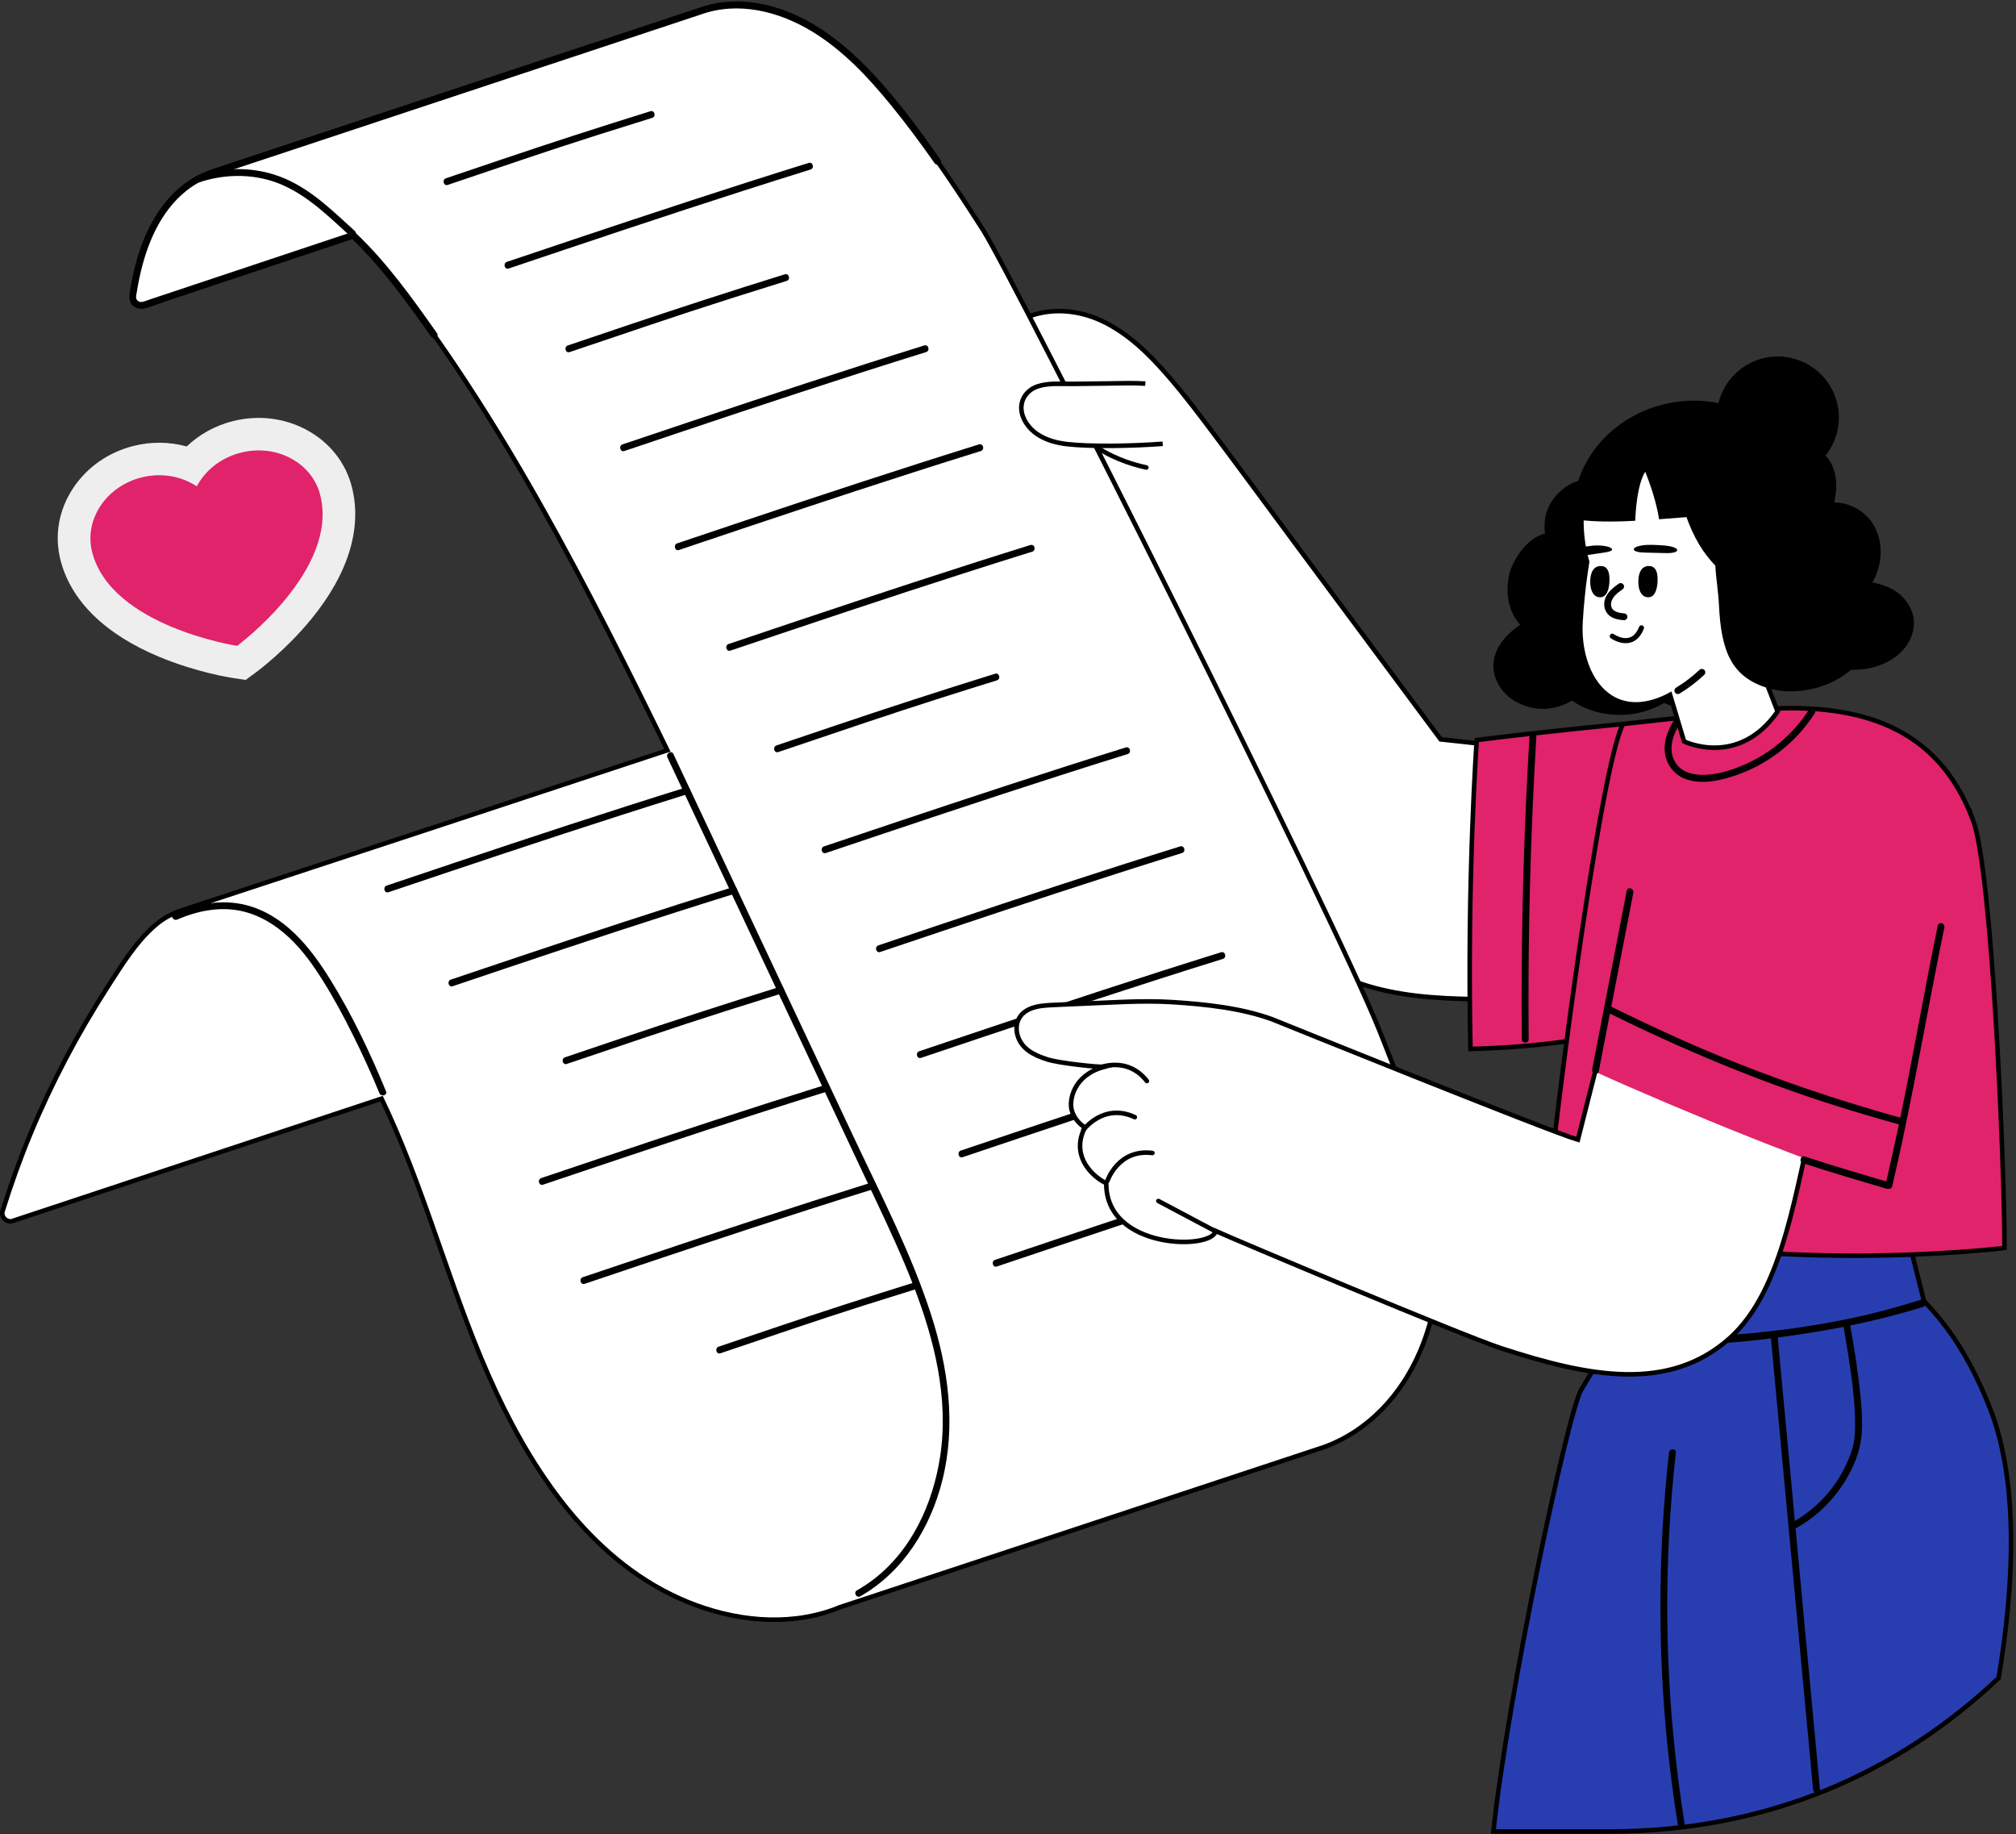 <svg width="454" height="413" viewBox="0 0 454 413" fill="none" xmlns="http://www.w3.org/2000/svg">
<rect x="0" y="0" width="454" height="413" fill="#333333" stroke="none"/>
<g clip-path="url(#clip0_193_1162)">
<path d="M403.234 114.353C399.187 107.664 397.398 100.083 391.811 96.46C387.234 93.491 380.966 92.912 376.218 95.728C375.848 95.649 375.557 95.666 375.287 95.642C367.617 95.044 363.412 98.157 358.862 104.332C358.017 105.482 357.285 106.73 356.669 108.034C352.102 108.591 348.353 113.076 347.939 116.871C347.815 117.982 347.75 119.084 347.939 120.141C343.614 121.123 340.47 126.566 339.844 129.481C339.194 132.508 339.386 135.748 340.847 138.526C341.264 139.317 341.781 140.042 342.379 140.675C341.5 141.229 340.693 141.886 340.005 142.522C337.665 144.684 336.009 147.555 336.355 150.822C336.673 153.843 338.784 156.603 341.418 158.027C345.852 160.421 350.296 159.942 354.008 157.753C356.464 159.508 359.519 160.521 362.543 160.846C366.461 161.266 370.754 160.637 374.723 158.283C378.373 159.953 382.838 159.44 386.218 157.339C388.53 155.902 390.309 153.689 390.768 151.195C399.136 150.394 410.641 149.265 416.662 142.84C426.057 132.813 408.503 123.046 403.238 114.349L403.234 114.353Z" fill="black"/>
<path d="M450.086 377.834C427.75 398.949 398.479 412.391 362.458 412.397H336.314C339.485 382.141 352.985 318.32 356.081 312.942C367.607 292.959 386.303 273.948 410.172 280.157C418.486 282.316 436.696 287.465 448.26 317.41C454.531 333.657 453.686 356.38 450.086 377.834Z" fill="#283EB0" stroke="black" stroke-width="1.026" stroke-miterlimit="10"/>
<path d="M397.364 285.854C398.783 301.057 400.206 316.264 401.626 331.467C403.06 346.811 404.493 362.155 405.927 377.499C406.72 385.983 407.511 394.464 408.304 402.948C408.397 403.93 409.946 403.94 409.851 402.948C408.431 387.745 407.008 372.538 405.588 357.334C404.154 341.991 402.721 326.647 401.288 311.303C400.494 302.819 399.704 294.338 398.91 285.854C398.817 284.872 397.268 284.861 397.364 285.854Z" fill="black"/>
<path d="M404.001 344.358C408.551 341.933 412.417 338.33 415.198 333.989C417.411 330.533 419.053 326.599 419.269 322.47C419.474 318.583 419.053 314.653 418.578 310.797C418.003 306.148 417.233 301.526 416.385 296.921C415.564 292.463 414.654 288.019 413.723 283.585C413.518 282.61 412.026 283.024 412.232 283.996C413.939 292.104 415.578 300.236 416.724 308.447C417.281 312.439 417.753 316.479 417.767 320.513C417.774 321.936 417.74 323.383 417.473 324.783C417.066 326.91 416.187 328.997 415.191 330.913C412.519 336.052 408.332 340.297 403.217 343.021C402.338 343.489 403.118 344.827 403.997 344.358H404.001Z" fill="black"/>
<path d="M433.278 292.99L427.945 271.708C427.945 271.708 372.441 280.958 362.287 281.15C352.133 281.341 357.497 299.333 357.497 299.333C357.497 299.333 382.772 308.83 433.278 292.994V292.99Z" fill="#283EB0" stroke="black" stroke-width="1.026" stroke-miterlimit="10"/>
<path d="M360.073 302.35C379.334 303.353 398.759 302.258 417.651 298.259C422.83 297.164 427.959 295.843 433.022 294.307C433.973 294.02 433.566 292.525 432.611 292.816C414.497 298.32 395.602 300.876 376.693 301.139C371.151 301.218 365.605 301.095 360.07 300.807C359.074 300.756 359.078 302.302 360.07 302.354L360.073 302.35Z" fill="black"/>
<path d="M375.848 327.085C373.443 348.779 373.269 370.704 375.444 392.425C376.06 398.57 376.864 404.693 377.839 410.79C377.997 411.772 379.488 411.354 379.331 410.379C375.893 388.895 374.743 367.064 375.896 345.337C376.218 339.24 376.724 333.154 377.398 327.085C377.507 326.096 375.958 326.103 375.852 327.085H375.848Z" fill="black"/>
<path d="M413.385 195.417C410.333 188.024 403.261 183.347 396.176 180.282C386.953 176.286 376.922 173.935 367.069 172.105C356.703 170.179 346.211 168.944 335.742 167.73C331.975 167.292 328.205 166.885 324.435 166.484L314.227 152.755C307.015 143.056 299.81 133.358 292.609 123.652C285.462 114.025 278.39 104.336 271.155 94.774C267.754 90.279 264.258 85.821 260.399 81.705C256.978 78.058 253.149 74.723 248.634 72.496C244.142 70.282 239.044 69.42 234.121 70.532C229.684 71.534 225.777 73.984 223.423 77.887C221.073 79.858 220.625 83.207 220.926 86.269C221.121 88.25 221.624 90.197 222.058 92.133C222.575 94.439 223.126 96.738 223.697 99.03C225.89 107.819 260.105 181.719 287.025 209.101C301.072 223.388 316.361 225.037 336.3 224.989C339.916 224.982 351.072 224.373 354.702 224.24C355.602 224.322 356.505 224.404 357.405 224.486C363.484 225.057 369.567 225.608 375.65 226.159C385.838 227.079 397.295 227.791 405.831 221.068C406.156 220.812 406.47 220.548 406.778 220.278C406.977 221.79 409.19 222.577 409.974 220.853C413.515 213.087 416.84 203.795 413.378 195.417H413.385Z" fill="white" stroke="black" stroke-width="1.026" stroke-miterlimit="10"/>
<path d="M399.625 218.865C401.438 217.11 403.172 215.273 404.821 213.354C409.245 208.201 412.984 202.416 415.718 196.193C417.083 193.087 418.109 189.714 417.948 186.289C417.784 182.748 416.399 179.498 414.25 176.706C410.066 171.277 403.456 167.976 397.045 165.971C390.507 163.925 372.345 163.2 365.52 163.025C365.52 163.025 347.634 164.739 332.56 166.631C332.54 166.789 330.333 198.396 331.148 236.193C363.19 235.334 377.812 228.844 399.625 218.868V218.865Z" fill="#E0236B" stroke="black" stroke-width="1.026" stroke-miterlimit="10"/>
<path d="M444.346 184.719C437.551 166.566 423.313 158.964 401.407 159.484C395.725 159.618 365.52 163.022 365.52 163.022C359.988 172.97 347.959 268.947 348.387 274.178C395.649 287.906 451.41 281.006 451.41 281.006C451.41 261.742 448.578 196.019 444.346 184.715V184.719Z" fill="#E0236B" stroke="black" stroke-width="1.026" stroke-miterlimit="10"/>
<path d="M310.7 232.18C300.518 206.587 228.439 62.872 221.412 51.839C214.576 41.11 207.388 30.402 199.161 20.686C191.631 11.791 182.117 3.368 170.218 1.442C165.959 0.751 161.586 1.035 157.591 2.52L48.08 38.808H48.074C46.431 39.348 44.847 40.074 43.349 41.011C39.145 43.649 36.062 47.775 33.958 52.208C31.803 56.748 30.602 61.692 29.877 66.642C29.651 68.178 31.081 68.969 32.248 68.726L79.521 52.971C83.773 56.967 87.461 61.51 90.978 66.153C94.816 71.22 98.501 76.403 102.056 81.671C109.209 92.263 115.829 103.207 122.093 114.343C132.107 132.146 141.33 150.607 150.307 168.958C149.725 169.187 41.084 204.924 41.084 204.924C38.864 205.618 36.777 206.758 34.937 208.345C30.537 212.139 27.386 217.353 24.269 222.187C17.451 232.762 11.57 243.918 6.76 255.543C4.441 261.15 2.398 266.87 0.595 272.666C0.127 274.167 1.693 275.32 2.785 274.937L85.921 247.377C86.383 248.338 86.849 249.303 87.29 250.274C96.698 270.839 102.134 292.963 111.724 313.452C120.82 332.891 134.283 352.289 154.854 360.701C165.175 364.923 177.094 366.295 187.744 362.446C188.186 362.289 188.613 362.107 189.044 361.933L296.769 326.302C297.214 326.162 297.662 326.021 298.103 325.864C308.199 322.217 315.715 313.945 319.837 304.191C329.906 280.38 319.622 254.609 310.7 232.18Z" fill="white" stroke="black" stroke-width="1.026" stroke-miterlimit="10"/>
<path d="M211.788 35.941C206.4 28.26 200.724 20.559 194.012 13.974C188.124 8.199 181.111 3.221 172.999 1.223C167.847 -0.046 162.408 -0.043 157.382 1.774C157.632 2.205 157.885 2.636 158.135 3.067C158.573 2.52 158.189 1.507 157.382 1.774C155.032 2.554 152.678 3.334 150.328 4.111C144.354 6.091 138.381 8.069 132.408 10.05C124.437 12.691 116.465 15.332 108.494 17.976C100.147 20.744 91.799 23.508 83.455 26.276C76.377 28.623 69.302 30.966 62.223 33.313C57.985 34.719 53.742 36.122 49.504 37.528C48.594 37.829 47.629 38.137 46.897 38.414C39.966 41.028 35.265 46.964 32.487 53.642C30.879 57.511 29.887 61.599 29.244 65.732C29.028 67.104 29.056 68.435 30.424 69.191C31.047 69.533 31.82 69.632 32.508 69.461C34.115 69.057 35.703 68.397 37.273 67.874C44.858 65.345 52.439 62.821 60.024 60.292C66.25 58.216 72.48 56.142 78.706 54.066C79.049 53.953 79.394 53.837 79.736 53.724C79.486 53.659 79.233 53.59 78.984 53.525C85.935 60.094 91.573 68.004 97.068 75.79C97.639 76.597 98.98 75.824 98.405 75.01C92.839 67.121 87.126 59.088 80.082 52.434C79.887 52.249 79.593 52.147 79.329 52.236C74.858 53.724 70.39 55.215 65.918 56.704C57.978 59.348 50.037 61.996 42.097 64.641C39.377 65.547 36.657 66.454 33.938 67.36C33.366 67.552 32.785 67.798 32.2 67.939C31.83 68.028 31.464 68.028 31.119 67.805C30.366 67.316 30.708 66.351 30.828 65.619C31.002 64.558 31.197 63.498 31.423 62.448C32.98 55.174 36.031 47.655 42.022 42.91C43.568 41.685 45.316 40.689 47.153 39.974C47.56 39.817 47.985 39.697 48.385 39.529C48.994 39.276 48.262 39.489 48.303 39.564C48.303 39.564 48.351 39.547 48.354 39.547C48.556 39.567 48.932 39.355 49.12 39.294C52.74 38.093 56.363 36.892 59.983 35.694C66.609 33.498 73.236 31.302 79.863 29.105C87.96 26.423 96.055 23.738 104.153 21.055C112.209 18.387 120.266 15.715 128.32 13.047C134.734 10.922 141.149 8.794 147.563 6.67C150.831 5.585 154.098 4.504 157.368 3.42C157.512 3.372 157.659 3.324 157.803 3.276C157.553 2.845 157.3 2.414 157.05 1.983C156.622 2.52 156.995 3.57 157.803 3.276C166.198 0.238 175.339 2.54 182.76 7.022C189.831 11.295 195.534 17.409 200.714 23.765C204.132 27.959 207.354 32.304 210.461 36.731C211.029 37.542 212.37 36.769 211.798 35.951L211.788 35.941Z" fill="black"/>
<path d="M39.914 207.048C44.389 205.132 49.353 204.089 54.191 205.098C58.402 205.977 62.107 208.28 65.207 211.208C68.197 214.034 70.574 217.4 72.75 220.876C75.244 224.855 77.468 229.001 79.558 233.206C81.666 237.448 83.643 241.762 85.443 246.145C85.816 247.055 87.314 246.654 86.934 245.734C83.376 237.082 79.308 228.536 74.382 220.575C69.894 213.319 64.033 205.957 55.354 203.781C49.859 202.402 44.252 203.521 39.131 205.714C38.217 206.104 39.004 207.438 39.911 207.051L39.914 207.048Z" fill="black"/>
<path d="M193.766 359.425C203.447 353.9 209.561 343.934 212.219 333.308C215.332 320.859 213.553 308.006 209.653 295.943C205.209 282.2 198.466 269.238 192.329 256.203C185.921 242.594 179.517 228.981 173.109 215.372C166.728 201.818 160.348 188.263 153.968 174.709C153.191 173.06 152.414 171.411 151.638 169.762C151.214 168.862 149.879 169.645 150.3 170.542C156.551 183.826 162.804 197.107 169.058 210.391C175.346 223.747 181.634 237.106 187.919 250.462C190.994 256.997 194.07 263.528 197.146 270.062C200.184 276.518 203.211 282.987 205.777 289.651C210.423 301.731 213.68 314.828 211.737 327.821C210.136 338.515 205.271 349.258 196.42 355.854C195.322 356.671 194.173 357.414 192.982 358.094C192.117 358.587 192.897 359.925 193.762 359.432L193.766 359.425Z" fill="black"/>
<path d="M44.827 41.076C50.954 38.992 57.926 39.071 63.862 41.763C69.664 44.394 74.153 48.872 78.802 53.097C79.538 53.765 80.636 52.673 79.897 52.003C75.015 47.566 70.27 42.831 64.108 40.19C57.92 37.542 50.763 37.422 44.416 39.581C43.479 39.899 43.883 41.394 44.827 41.072V41.076Z" fill="black"/>
<path d="M100.838 41.634C112.097 37.843 123.325 33.964 134.649 30.372C138.72 29.082 142.794 27.809 146.872 26.54C147.82 26.246 147.416 24.751 146.462 25.048C135.165 28.562 123.92 32.192 112.716 35.989C108.621 37.375 104.526 38.764 100.427 40.142C99.486 40.457 99.89 41.956 100.838 41.634Z" fill="black"/>
<path d="M114.567 60.453C132.206 54.514 149.849 48.586 167.573 42.9C172.551 41.302 177.532 39.728 182.524 38.175C183.471 37.881 183.068 36.386 182.113 36.684C164.392 42.198 146.77 48.021 129.171 53.916C124.166 55.592 119.161 57.279 114.156 58.962C113.215 59.277 113.619 60.775 114.567 60.453Z" fill="black"/>
<path d="M128.292 79.276C140.372 75.209 152.428 71.066 164.577 67.203C168.764 65.872 172.955 64.562 177.149 63.255C178.097 62.961 177.693 61.466 176.739 61.764C164.614 65.534 152.544 69.447 140.519 73.515C136.308 74.938 132.093 76.365 127.878 77.785C126.937 78.1 127.341 79.598 128.289 79.276H128.292Z" fill="black"/>
<path d="M140.605 101.554C158.244 95.615 175.887 89.686 193.612 84C198.589 82.403 203.57 80.829 208.562 79.276C209.51 78.981 209.106 77.487 208.151 77.784C190.43 83.299 172.808 89.122 155.209 95.016C150.204 96.693 145.199 98.379 140.194 100.062C139.253 100.377 139.657 101.876 140.605 101.554Z" fill="black"/>
<path d="M152.917 123.837C170.557 117.898 188.199 111.969 205.924 106.283C210.902 104.685 215.883 103.112 220.875 101.558C221.822 101.264 221.419 99.769 220.464 100.067C202.743 105.582 185.12 111.404 167.522 117.299C162.517 118.975 157.512 120.662 152.507 122.345C151.566 122.66 151.97 124.158 152.917 123.837Z" fill="black"/>
<path d="M164.498 146.495C182.137 140.556 199.78 134.627 217.505 128.941C222.483 127.344 227.464 125.77 232.455 124.217C233.403 123.922 232.999 122.427 232.045 122.725C214.323 128.24 196.701 134.059 179.103 139.957C174.098 141.634 169.092 143.32 164.087 145.003C163.147 145.318 163.55 146.817 164.498 146.495Z" fill="black"/>
<path d="M175.278 169.334C187.464 165.229 199.629 161.055 211.884 157.155C216.085 155.817 220.293 154.503 224.504 153.193C225.452 152.899 225.048 151.404 224.094 151.702C211.863 155.506 199.688 159.457 187.553 163.559C183.324 164.989 179.096 166.419 174.867 167.842C173.927 168.157 174.33 169.656 175.278 169.334Z" fill="black"/>
<path d="M185.986 192.071C203.625 186.132 221.268 180.203 238.993 174.517C243.97 172.919 248.952 171.345 253.943 169.792C254.891 169.498 254.487 168.003 253.532 168.301C235.811 173.816 218.189 179.638 200.591 185.533C195.585 187.209 190.58 188.896 185.575 190.579C184.634 190.894 185.038 192.392 185.986 192.071Z" fill="black"/>
<path d="M198.23 214.353C215.87 208.414 233.512 202.485 251.237 196.799C256.215 195.201 261.196 193.628 266.187 192.075C267.135 191.78 266.731 190.285 265.777 190.583C248.055 196.098 230.433 201.921 212.835 207.815C207.83 209.491 202.825 211.178 197.82 212.861C196.879 213.176 197.283 214.674 198.23 214.353Z" fill="black"/>
<path d="M207.429 238.194C225.069 232.255 242.711 226.326 260.436 220.64C265.414 219.043 270.395 217.469 275.387 215.916C276.334 215.622 275.931 214.127 274.976 214.424C257.255 219.939 239.632 225.762 222.034 231.656C217.029 233.333 212.024 235.019 207.019 236.703C206.078 237.017 206.482 238.516 207.429 238.194Z" fill="black"/>
<path d="M216.796 260.557C234.436 254.618 252.079 248.69 269.803 243.004C274.781 241.406 279.762 239.832 284.754 238.279C285.701 237.985 285.298 236.49 284.343 236.788C266.622 242.302 249 248.125 231.401 254.02C226.396 255.696 221.391 257.383 216.386 259.066C215.445 259.381 215.849 260.879 216.796 260.557Z" fill="black"/>
<path d="M127.645 239.563C139.589 235.54 151.508 231.444 163.516 227.627C167.683 226.303 171.857 224.999 176.03 223.699C176.978 223.405 176.574 221.91 175.62 222.207C163.636 225.936 151.703 229.802 139.814 233.822C135.62 235.242 131.429 236.658 127.235 238.071C126.294 238.386 126.698 239.884 127.645 239.563Z" fill="black"/>
<path d="M122.302 266.751C138.737 261.215 155.172 255.673 171.686 250.384C176.492 248.844 181.302 247.325 186.119 245.827C187.067 245.533 186.663 244.038 185.709 244.335C169.198 249.47 152.78 254.879 136.39 260.38C131.556 262.002 126.722 263.631 121.891 265.259C120.95 265.574 121.354 267.072 122.302 266.751Z" fill="black"/>
<path d="M131.669 289.074C148.473 283.415 165.281 277.753 182.168 272.341C187.026 270.784 191.891 269.248 196.759 267.733C197.707 267.439 197.303 265.943 196.349 266.241C179.465 271.493 162.678 277.028 145.914 282.652C141.026 284.291 136.144 285.937 131.255 287.582C130.314 287.897 130.718 289.395 131.665 289.074H131.669Z" fill="black"/>
<path d="M162.247 304.714C173.047 301.078 183.817 297.349 194.683 293.904C198.689 292.634 202.698 291.386 206.711 290.137C207.659 289.843 207.255 288.348 206.301 288.645C195.466 292.015 184.676 295.491 173.933 299.135C169.903 300.503 165.873 301.865 161.84 303.223C160.899 303.538 161.303 305.036 162.25 304.714H162.247Z" fill="black"/>
<path d="M101.946 222.064C118.292 216.559 134.638 211.045 151.067 205.783C155.86 204.247 160.659 202.735 165.463 201.24C166.41 200.945 166.007 199.45 165.052 199.748C148.631 204.856 132.298 210.234 115.997 215.707C111.176 217.326 106.356 218.951 101.535 220.572C100.595 220.887 100.998 222.386 101.946 222.064Z" fill="black"/>
<path d="M87.495 200.897C104.974 195.012 122.456 189.131 140.02 183.5C144.974 181.913 149.934 180.343 154.902 178.796C155.849 178.502 155.446 177.007 154.491 177.305C136.93 182.768 119.469 188.536 102.032 194.379C97.047 196.049 92.066 197.725 87.085 199.405C86.144 199.72 86.548 201.218 87.495 200.897Z" fill="black"/>
<path d="M224.504 285.17C242.144 279.231 259.786 273.302 277.511 267.616C282.489 266.018 287.47 264.445 292.461 262.891C293.409 262.597 293.005 261.102 292.051 261.4C274.329 266.915 256.707 272.737 239.109 278.632C234.104 280.308 229.099 281.995 224.094 283.678C223.153 283.993 223.557 285.491 224.504 285.17Z" fill="black"/>
<path d="M412.55 204.736C404.89 197.901 394.544 193.997 384.284 196.101C378.599 197.268 373.494 199.871 369.125 203.433C368.263 206.344 358.387 244.366 355.342 256.624C349.358 254.944 286.635 229.563 286.502 229.515C279.598 226.99 271.514 226.125 264.121 225.653C257.132 225.208 249.927 225.776 243.071 226.029C241.346 226.094 239.619 226.169 237.895 226.258C236.386 226.337 234.846 226.364 233.365 226.713C232.058 227.021 230.755 227.606 229.899 228.674C228.856 229.974 228.702 231.695 229.195 233.258C230.135 236.228 232.831 237.565 235.708 238.499C238.876 239.525 247.463 240.237 248.469 240.275C241.801 242.132 240.707 247.685 241.353 249.98C241.856 251.77 242.954 252.95 244.309 253.87C243.81 254.856 243.423 255.899 243.29 257.004C242.609 262.526 247.689 265.82 249.13 266.416C248.958 281.376 273.009 281.52 273.762 277.175C277.655 278.957 329.389 300.746 337.973 303.555C358.017 310.117 375.807 313.425 389.399 301.431C401.989 290.319 404.407 266.487 408.694 250.767C412.074 238.366 419.803 229.481 421.944 216.802C419.556 212.338 416.487 208.25 412.553 204.739L412.55 204.736Z" fill="white" stroke="black" stroke-width="1.026" stroke-miterlimit="10"/>
<path d="M257.925 86.375C255.205 86.194 252.451 86.31 249.728 86.341C247.008 86.372 244.289 86.403 241.569 86.437C239.027 86.468 236.211 86.184 233.758 86.974C231.473 87.71 229.852 89.707 230.012 92.157C230.163 94.418 231.702 96.474 233.522 97.72C235.575 99.122 237.994 99.745 240.44 100.019C245.493 100.587 254.843 100.467 261.832 99.93" fill="white"/>
<path d="M257.925 86.375C255.205 86.194 252.451 86.31 249.728 86.341C247.008 86.372 244.289 86.403 241.569 86.437C239.027 86.468 236.211 86.184 233.758 86.974C231.473 87.71 229.852 89.707 230.012 92.157C230.163 94.418 231.702 96.474 233.522 97.72C235.575 99.122 237.994 99.745 240.44 100.019C245.493 100.587 254.843 100.467 261.832 99.93" stroke="black" stroke-width="1.026" stroke-miterlimit="10"/>
<path d="M428.407 195.67C427.456 191.944 426.132 188.318 424.319 184.852C419.053 174.791 407.641 163.282 395.174 167.319C388.653 169.43 383.32 174.544 379.276 179.909C375.15 185.375 371.729 191.465 369.635 197.965C364.791 212.987 361.975 228.177 359.273 241.345C376.789 249.33 413.022 264.188 423.918 266.641C425.181 266.925 430.08 226.268 430.288 222.553" fill="#E0236B"/>
<path d="M360.042 241.219C362.15 230.322 364.257 219.429 366.365 208.533C366.85 206.015 367.34 203.497 367.825 200.979C368.014 200.004 366.522 199.59 366.334 200.569C364.226 211.465 362.119 222.358 360.012 233.254C359.526 235.772 359.037 238.29 358.551 240.808C358.363 241.78 359.854 242.197 360.042 241.219Z" fill="black"/>
<path d="M426.115 267.123C429.621 252.207 432.344 237.137 435.232 222.095C436.084 217.664 436.956 213.237 437.87 208.821C438.071 207.849 436.58 207.432 436.378 208.41C433.306 223.278 430.761 238.246 427.647 253.104C426.693 257.654 425.687 262.19 424.623 266.713C424.394 267.681 425.889 268.095 426.115 267.123Z" fill="black"/>
<path d="M362.153 228.044C378.749 236.231 395.79 243.408 413.443 248.988C418.308 250.524 423.207 251.954 428.126 253.312C429.088 253.579 429.498 252.084 428.537 251.821C411.315 247.072 394.476 241.198 378.164 233.894C373.043 231.598 367.969 229.193 362.937 226.71C362.047 226.272 361.26 227.606 362.157 228.047L362.153 228.044Z" fill="black"/>
<path d="M344.254 234.021C344.097 216.279 344.411 198.533 345.202 180.809C345.424 175.8 345.687 170.791 345.985 165.786C346.043 164.791 344.497 164.794 344.439 165.786C343.382 183.498 342.793 201.236 342.684 218.978C342.653 223.993 342.66 229.005 342.704 234.021C342.714 235.016 344.261 235.02 344.251 234.021H344.254Z" fill="black"/>
<path d="M377.175 161.842C375.451 164.496 374.178 167.842 375.273 170.99C375.995 173.07 377.562 174.691 379.635 175.43C383.323 176.741 387.565 175.742 391.134 174.493C394.497 173.319 397.668 171.619 400.504 169.464C403.72 167.021 406.474 164.052 408.653 160.651C409.194 159.809 407.853 159.033 407.315 159.871C403.877 165.235 398.862 169.505 393.039 172.088C389.994 173.439 386.525 174.531 383.169 174.476C380.771 174.435 378.455 173.686 377.206 171.534C375.516 168.619 376.83 165.211 378.51 162.625C379.054 161.787 377.716 161.01 377.172 161.845L377.175 161.842Z" fill="black"/>
<path d="M364.986 145.413C364.432 144.962 363.966 144.445 363.542 143.891C366.792 143.104 370.094 142.215 373.327 141.428C372.964 143.946 371.729 146.44 369.132 146.724C367.654 146.884 366.176 146.392 364.983 145.417L364.986 145.413Z" fill="black"/>
<path d="M391.921 138.428C393.385 136.224 393.628 133.419 392.584 131.007C394.466 129.594 396.491 128.417 397.425 125.639C400.501 116.467 398.742 104.004 390.788 98.051C385.013 93.727 377.877 92.04 370.549 94.459C365.561 96.105 361.452 99.96 359.05 104.582C356.457 109.57 355.722 115.427 356.32 120.973C356.522 122.837 356.885 124.705 357.412 126.525C357.275 127.37 357.138 128.215 357.018 129.064C356.502 132.707 356.136 136.375 355.923 140.049C355.253 151.739 362.348 163.114 375.403 156.823C375.639 156.71 375.872 156.587 376.101 156.457L379.255 166.946C379.255 166.946 391.445 172.936 400.313 160.21L391.914 138.428H391.921Z" fill="white" stroke="black" stroke-width="1.026" stroke-miterlimit="10"/>
<path d="M353.984 123.994C354.244 123.772 354.709 123.573 355.28 123.44C356.396 123.177 358.503 122.769 359.954 122.817C360.812 122.848 361.589 122.944 362.211 123.132C362.851 123.327 363.234 123.642 362.947 123.912C362.632 124.21 361.821 124.333 360.976 124.459C360.385 124.548 359.793 124.637 359.201 124.726C358.602 124.815 358.003 124.908 357.401 124.997C356.936 125.065 356.478 125.137 355.947 125.137C355.184 125.137 354.511 125.014 354.127 124.812C353.655 124.562 353.665 124.261 353.98 123.991L353.984 123.994Z" fill="black"/>
<path d="M377.685 123.993C377.572 124.226 377.09 124.414 376.378 124.5C375.882 124.558 375.369 124.544 374.856 124.531C374.192 124.514 373.525 124.5 372.861 124.483C372.205 124.466 371.548 124.452 370.891 124.435C369.953 124.411 369.057 124.39 368.407 124.147C367.815 123.928 367.798 123.59 368.157 123.337C368.51 123.09 369.115 122.912 369.878 122.789C371.171 122.581 373.621 122.724 374.969 122.841C375.663 122.902 376.334 123.036 376.84 123.21C377.456 123.426 377.822 123.703 377.682 123.99L377.685 123.993Z" fill="black"/>
<path d="M390.46 135.048C391.25 133.101 390.74 130.744 389.259 129.266C388.961 128.972 388.462 128.968 388.164 129.266C387.867 129.564 387.867 130.063 388.164 130.361C388.243 130.439 388.322 130.521 388.397 130.607C388.431 130.645 388.462 130.682 388.493 130.72C388.571 130.816 388.434 130.638 388.506 130.74C388.629 130.911 388.742 131.089 388.842 131.274C388.869 131.329 388.9 131.384 388.924 131.438C388.93 131.449 388.992 131.582 388.961 131.514C388.93 131.449 388.989 131.582 388.992 131.592C389.009 131.64 389.026 131.685 389.043 131.733C389.115 131.941 389.173 132.157 389.218 132.376C389.228 132.424 389.235 132.471 389.245 132.523C389.269 132.649 389.235 132.41 389.249 132.536C389.262 132.646 389.273 132.759 389.276 132.868C389.286 133.077 389.283 133.289 389.262 133.498C389.262 133.512 389.245 133.662 389.256 133.58C389.266 133.498 389.245 133.648 389.242 133.662C389.225 133.772 389.201 133.881 389.173 133.99C389.119 134.209 389.047 134.422 388.965 134.627C388.811 135.003 389.129 135.492 389.505 135.578C389.953 135.68 390.292 135.441 390.456 135.037L390.46 135.048Z" fill="black"/>
<path d="M360.737 127.463C358.045 127.179 357.928 130.761 358.226 132.242C358.417 133.203 358.931 134.37 360.152 134.483C361.931 134.644 362.335 132.447 362.424 131.257C362.523 129.929 362.502 127.647 360.737 127.463Z" fill="black"/>
<path d="M371.572 127.463C368.879 127.179 368.763 130.761 369.061 132.242C369.252 133.203 369.765 134.37 370.987 134.483C372.766 134.644 373.169 132.447 373.258 131.257C373.357 129.929 373.337 127.647 371.572 127.463Z" fill="black"/>
<path d="M378.236 156.176C380.234 154.965 382.105 153.541 383.805 151.937C384.11 151.649 384.096 151.133 383.805 150.842C383.501 150.538 383.015 150.555 382.711 150.842C381.099 152.361 379.351 153.688 377.452 154.838C377.097 155.054 376.96 155.532 377.175 155.899C377.384 156.254 377.877 156.395 378.236 156.176Z" fill="black"/>
<path d="M406.009 261.893C412.242 263.963 418.557 265.803 424.856 267.664C425.814 267.948 426.221 266.453 425.266 266.173C418.968 264.312 412.652 262.471 406.419 260.401C405.472 260.086 405.064 261.581 406.009 261.893Z" fill="black"/>
<path d="M428.188 134.137C427.134 133.135 425.772 132.382 424.407 131.893C423.716 131.646 423.005 131.445 422.29 131.274C422.078 131.222 421.866 131.185 421.65 131.144C421.677 131.099 421.705 131.058 421.729 131.017C422.03 130.49 422.293 129.943 422.519 129.375C423.005 128.147 423.347 126.833 423.467 125.519C423.696 122.967 423.217 120.391 421.903 118.174C420.08 115.092 416.594 113.152 413.07 113.152C413.857 109.638 413.785 105.814 411.428 102.936C408.52 99.382 404.613 98.438 400.309 99.043C399.707 97.144 396.32 94.558 395.064 93.826C381.274 85.797 362.43 91.647 356.122 106.371C355.061 108.848 352.714 116.6 352.714 116.6C352.714 116.6 357.531 117.897 368.253 117.257C368.301 115.478 368.684 109.05 370.501 106.231C370.501 106.231 372.913 111.978 373.611 116.919C375.444 116.782 377.559 116.635 379.796 116.44C381.435 121.048 383.563 124.558 386.293 127.363C386.419 130.172 386.95 133.049 387.107 136.265C387.61 146.525 389.823 152.529 398.335 155.002C403.758 156.576 409.645 155.132 413.118 153.316C414.575 152.553 415.796 151.718 416.836 150.818C417.541 150.808 418.263 150.781 419.016 150.73C424.811 150.329 430.453 146.607 430.979 140.962C431.222 138.359 430.042 135.909 428.181 134.137H428.188Z" fill="black"/>
<path d="M364.579 131.4C362.872 132.553 361.035 134.171 361.288 136.457C361.404 137.507 361.972 138.396 362.885 138.93C363.737 139.43 364.743 139.577 365.711 139.649C366.129 139.679 366.484 139.272 366.484 138.875C366.484 138.431 366.129 138.13 365.711 138.102C364.527 138.017 362.909 137.709 362.813 136.255C362.711 134.644 364.165 133.545 365.359 132.741C365.704 132.509 365.858 132.061 365.636 131.681C365.434 131.339 364.924 131.168 364.575 131.404L364.579 131.4Z" fill="black"/>
<path d="M363.084 143.251C363.084 143.251 367.62 146.481 369.653 141.37" stroke="black" stroke-width="1.146" stroke-miterlimit="10" stroke-linecap="round"/>
<path d="M405.62 106.716C412.634 103.811 415.964 95.77 413.059 88.756C410.154 81.742 402.113 78.412 395.099 81.317C388.085 84.222 384.754 92.263 387.66 99.277C390.565 106.291 398.606 109.621 405.62 106.716Z" fill="black"/>
<path d="M260.861 270.425L273.799 277.291" stroke="black" stroke-width="1.026" stroke-linecap="round" stroke-linejoin="round"/>
<path d="M249.383 265.895C249.383 265.895 251.798 258.649 259.526 259.617" stroke="black" stroke-width="1.026" stroke-linecap="round" stroke-linejoin="round"/>
<path d="M243.981 254.411C243.981 254.411 248.5 248.256 255.561 251.547" stroke="black" stroke-width="1.026" stroke-linecap="round" stroke-linejoin="round"/>
<path d="M246.649 240.764C246.649 240.764 253.457 237.301 258.281 243.415" stroke="black" stroke-width="1.026" stroke-linecap="round" stroke-linejoin="round"/>
<path d="M258.154 105.26C256.362 104.883 254.241 104.292 251.945 103.33C250.245 102.619 248.767 101.835 247.515 101.083" stroke="black" stroke-width="1.026" stroke-linecap="round" stroke-linejoin="round"/>
<path d="M72.113 111.46C76.418 128.475 53.398 145.423 53.398 145.423C53.398 145.423 24.995 141.084 20.744 124.282C18.905 117.007 23.897 109.492 31.898 107.495C36.409 106.37 40.915 107.237 44.313 109.516C46.225 105.913 49.78 103.035 54.296 101.91C62.297 99.913 70.275 104.194 72.113 111.464V111.46Z" fill="black"/>
<path d="M55.315 153.103L52.28 152.64C51.952 152.592 44.185 151.379 35.816 147.882C23.612 142.793 15.934 135.245 13.61 126.055C12.213 120.528 13.233 114.781 16.493 109.877C19.616 105.177 24.451 101.812 30.104 100.4C34.105 99.401 38.223 99.465 42.043 100.526C44.901 97.799 48.5 95.807 52.501 94.809C58.164 93.406 64.023 94.103 69.01 96.777C74.212 99.567 77.85 104.15 79.247 109.677C81.596 118.959 78.423 129.25 70.074 139.433C64.342 146.426 58.041 151.092 57.777 151.291L55.31 153.108L55.315 153.103ZM35.875 114.304C35.154 114.304 34.424 114.391 33.693 114.576C31.609 115.097 29.864 116.286 28.77 117.932C28.216 118.765 27.363 120.469 27.878 122.5C30.035 131.037 43.793 135.849 51.437 137.602C57.326 132.508 67.156 121.842 64.984 113.242C64.469 111.211 62.91 110.111 62.023 109.633C60.277 108.698 58.174 108.469 56.09 108.991C53.761 109.57 51.839 111.007 50.824 112.921L47 120.123L40.204 115.57C38.964 114.737 37.454 114.309 35.875 114.309V114.304Z" fill="#EEEEEE"/>
<path d="M72.113 111.46C76.418 128.475 53.398 145.423 53.398 145.423C53.398 145.423 24.995 141.084 20.744 124.282C18.905 117.007 23.897 109.492 31.898 107.495C36.409 106.37 40.915 107.237 44.313 109.516C46.225 105.913 49.78 103.035 54.296 101.91C62.297 99.913 70.275 104.194 72.113 111.464V111.46Z" fill="#E0236B"/>
</g>
<defs>
<clipPath id="clip0_193_1162">
<rect width="453.395" height="412.581" fill="white" transform="translate(0 0.331)"/>
</clipPath>
</defs>
</svg>

